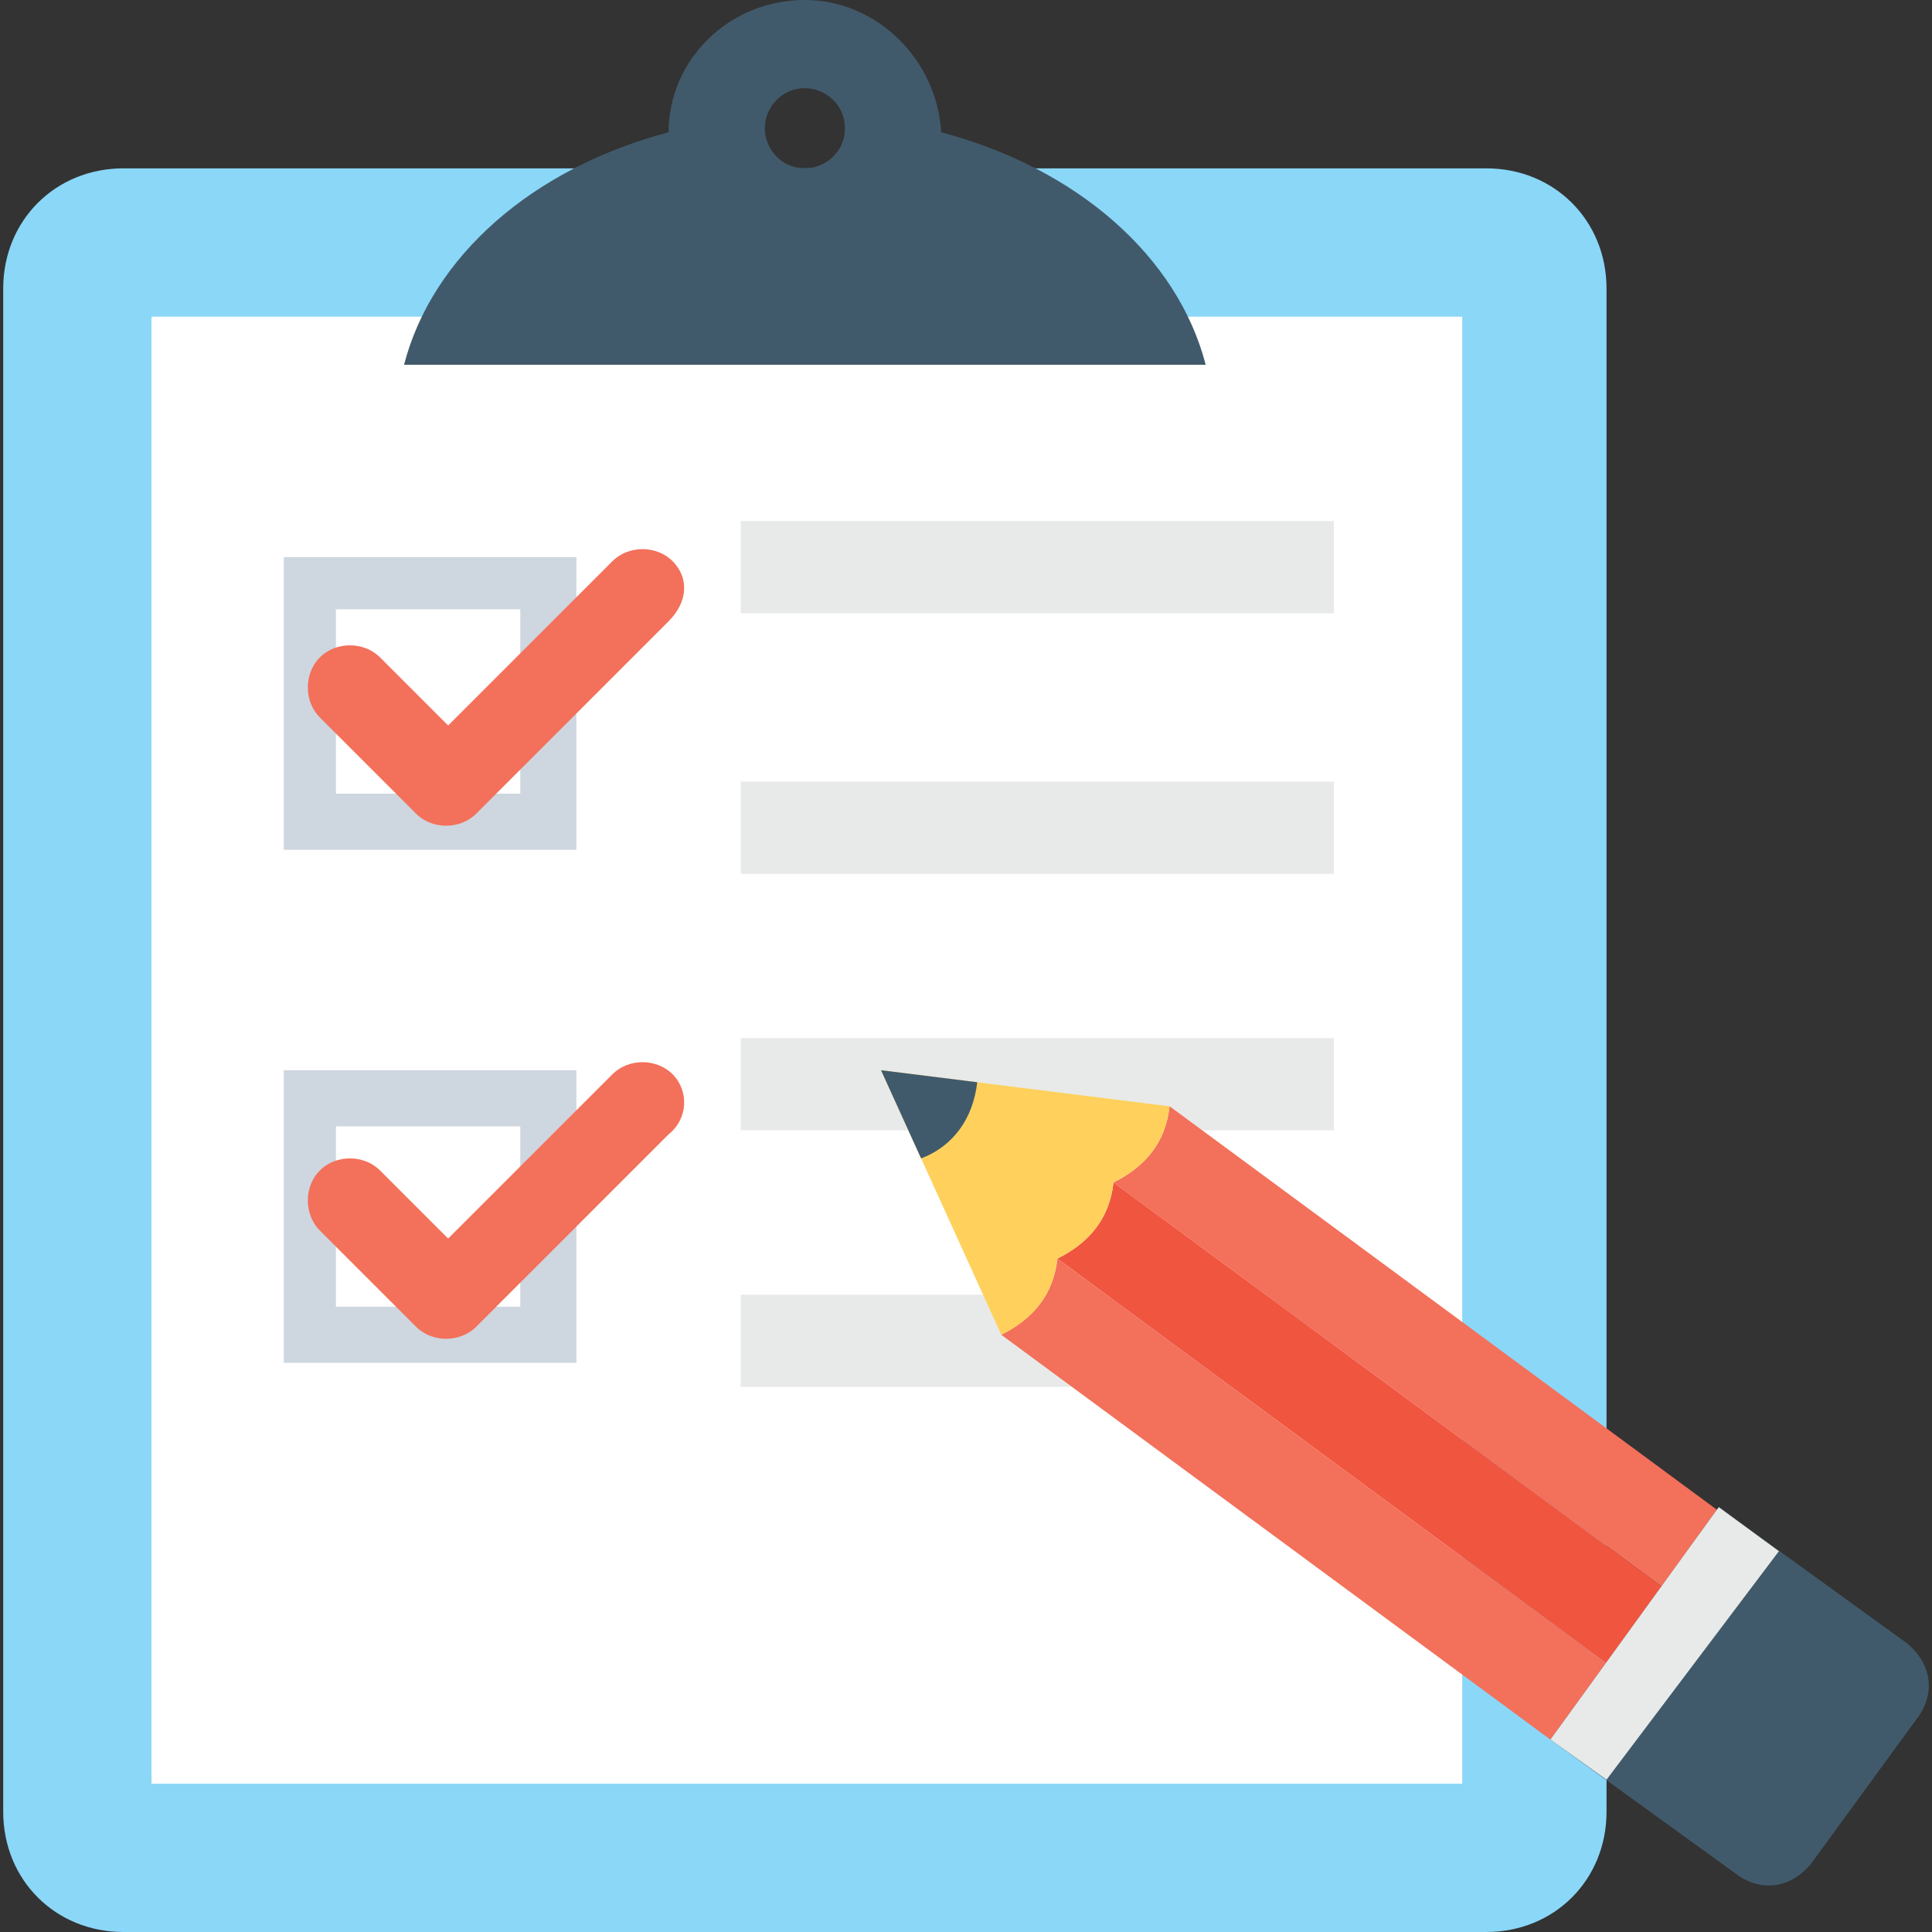 <?xml version="1.0" encoding="iso-8859-1"?>
<!-- Generator: Adobe Illustrator 19.0.0, SVG Export Plug-In . SVG Version: 6.00 Build 0)  -->
<svg version="1.1" id="Layer_1" xmlns="http://www.w3.org/2000/svg" xmlns:xlink="http://www.w3.org/1999/xlink" x="0px" y="0px"
	 viewBox="0 0 514.133 514.133" style="enable-background:new 0 0 514.133 514.133;" xml:space="preserve">
<rect x="0" y="0" width="514.133" height="514.133" fill="#333333" stroke="none"/>
<path style="fill:#8AD7F8;" d="M395.52,514.133H32.853c-18.133,0-32-13.867-32-32V76.8c0-18.133,13.867-32,32-32H395.52
	c18.133,0,32,13.867,32,32v405.333C427.52,500.267,413.653,514.133,395.52,514.133z"/>
<rect x="40.32" y="84.267" style="fill:#FFFFFF;" width="348.8" height="390.4"/>
<path style="fill:#415A6B;" d="M250.453,35.2C249.387,16,233.387,0,214.187,0C193.92,0,177.92,16,177.92,35.2
	c-36.267,9.6-62.933,33.067-70.4,61.867h213.333C313.387,68.267,286.72,44.8,250.453,35.2z M214.187,44.8
	c-6.4,0-10.667-5.333-10.667-10.667s4.267-10.667,10.667-10.667c5.333,0,10.667,4.267,10.667,10.667S219.52,44.8,214.187,44.8z"/>
<g>
	<rect x="197.12" y="208" style="fill:#E8EAE9;" width="157.867" height="24.533"/>
	<rect x="197.12" y="138.667" style="fill:#E8EAE9;" width="157.867" height="24.533"/>
</g>
<path style="fill:#CED6E0;" d="M153.387,226.133H75.52v-77.867h77.867V226.133z M89.387,211.2h49.067v-49.067H89.387V211.2z"/>
<path style="fill:#F3705A;" d="M178.987,149.333c-4.267-4.267-11.733-4.267-16,0l-43.733,43.733l-18.133-18.133
	c-4.267-4.267-11.733-4.267-16,0c-4.267,4.267-4.267,11.733,0,16l25.6,25.6c4.267,4.267,11.733,4.267,16,0l51.2-51.2
	C183.253,160,183.253,153.6,178.987,149.333z"/>
<path style="fill:#CED6E0;" d="M153.387,362.667H75.52V284.8h77.867V362.667z M89.387,347.733h49.067v-48H89.387V347.733z"/>
<path style="fill:#F3705A;" d="M178.987,285.867c-4.267-4.267-11.733-4.267-16,0L119.253,329.6l-18.133-18.133
	c-4.267-4.267-11.733-4.267-16,0c-4.267,4.267-4.267,11.733,0,16l25.6,25.6c4.267,4.267,11.733,4.267,16,0l51.2-51.2
	C183.253,297.6,183.253,290.133,178.987,285.867z"/>
<g>
	<rect x="197.12" y="344.533" style="fill:#E8EAE9;" width="157.867" height="24.533"/>
	<rect x="197.12" y="276.267" style="fill:#E8EAE9;" width="157.867" height="24.533"/>
</g>
<path style="fill:#F3705A;" d="M442.453,422.4l14.933-20.267L311.253,294.4c-1.067,9.6-6.4,16-14.933,20.267L442.453,422.4z"/>
<path style="fill:#F05540;" d="M427.52,442.667l14.933-20.267L296.32,314.667c-1.067,9.6-6.4,16-14.933,20.267L427.52,442.667z"/>
<path style="fill:#F3705A;" d="M412.587,462.933l14.933-20.267L281.387,334.933c-1.067,9.6-6.4,16-14.933,20.267L412.587,462.933z"
	/>
<path style="fill:#415A6B;" d="M412.587,462.933L462.72,499.2c6.4,4.267,13.867,3.2,19.2-3.2l28.8-39.467
	c4.267-6.4,3.2-13.867-3.2-19.2l-50.133-36.267L412.587,462.933z"/>
<polygon style="fill:#E8EAE9;" points="473.387,412.8 457.387,401.067 412.587,462.933 427.52,473.6 "/>
<path style="fill:#FFD15C;" d="M234.453,284.8l76.8,9.6c-1.067,9.6-6.4,16-14.933,20.267c-1.067,9.6-6.4,16-14.933,20.267
	c-1.067,9.6-6.4,16-14.933,20.267L234.453,284.8z"/>
<path style="fill:#415A6B;" d="M245.12,308.267L234.453,284.8l25.6,3.2C258.987,297.6,253.653,305.067,245.12,308.267z"/>
<g>
</g>
<g>
</g>
<g>
</g>
<g>
</g>
<g>
</g>
<g>
</g>
<g>
</g>
<g>
</g>
<g>
</g>
<g>
</g>
<g>
</g>
<g>
</g>
<g>
</g>
<g>
</g>
<g>
</g>
</svg>
